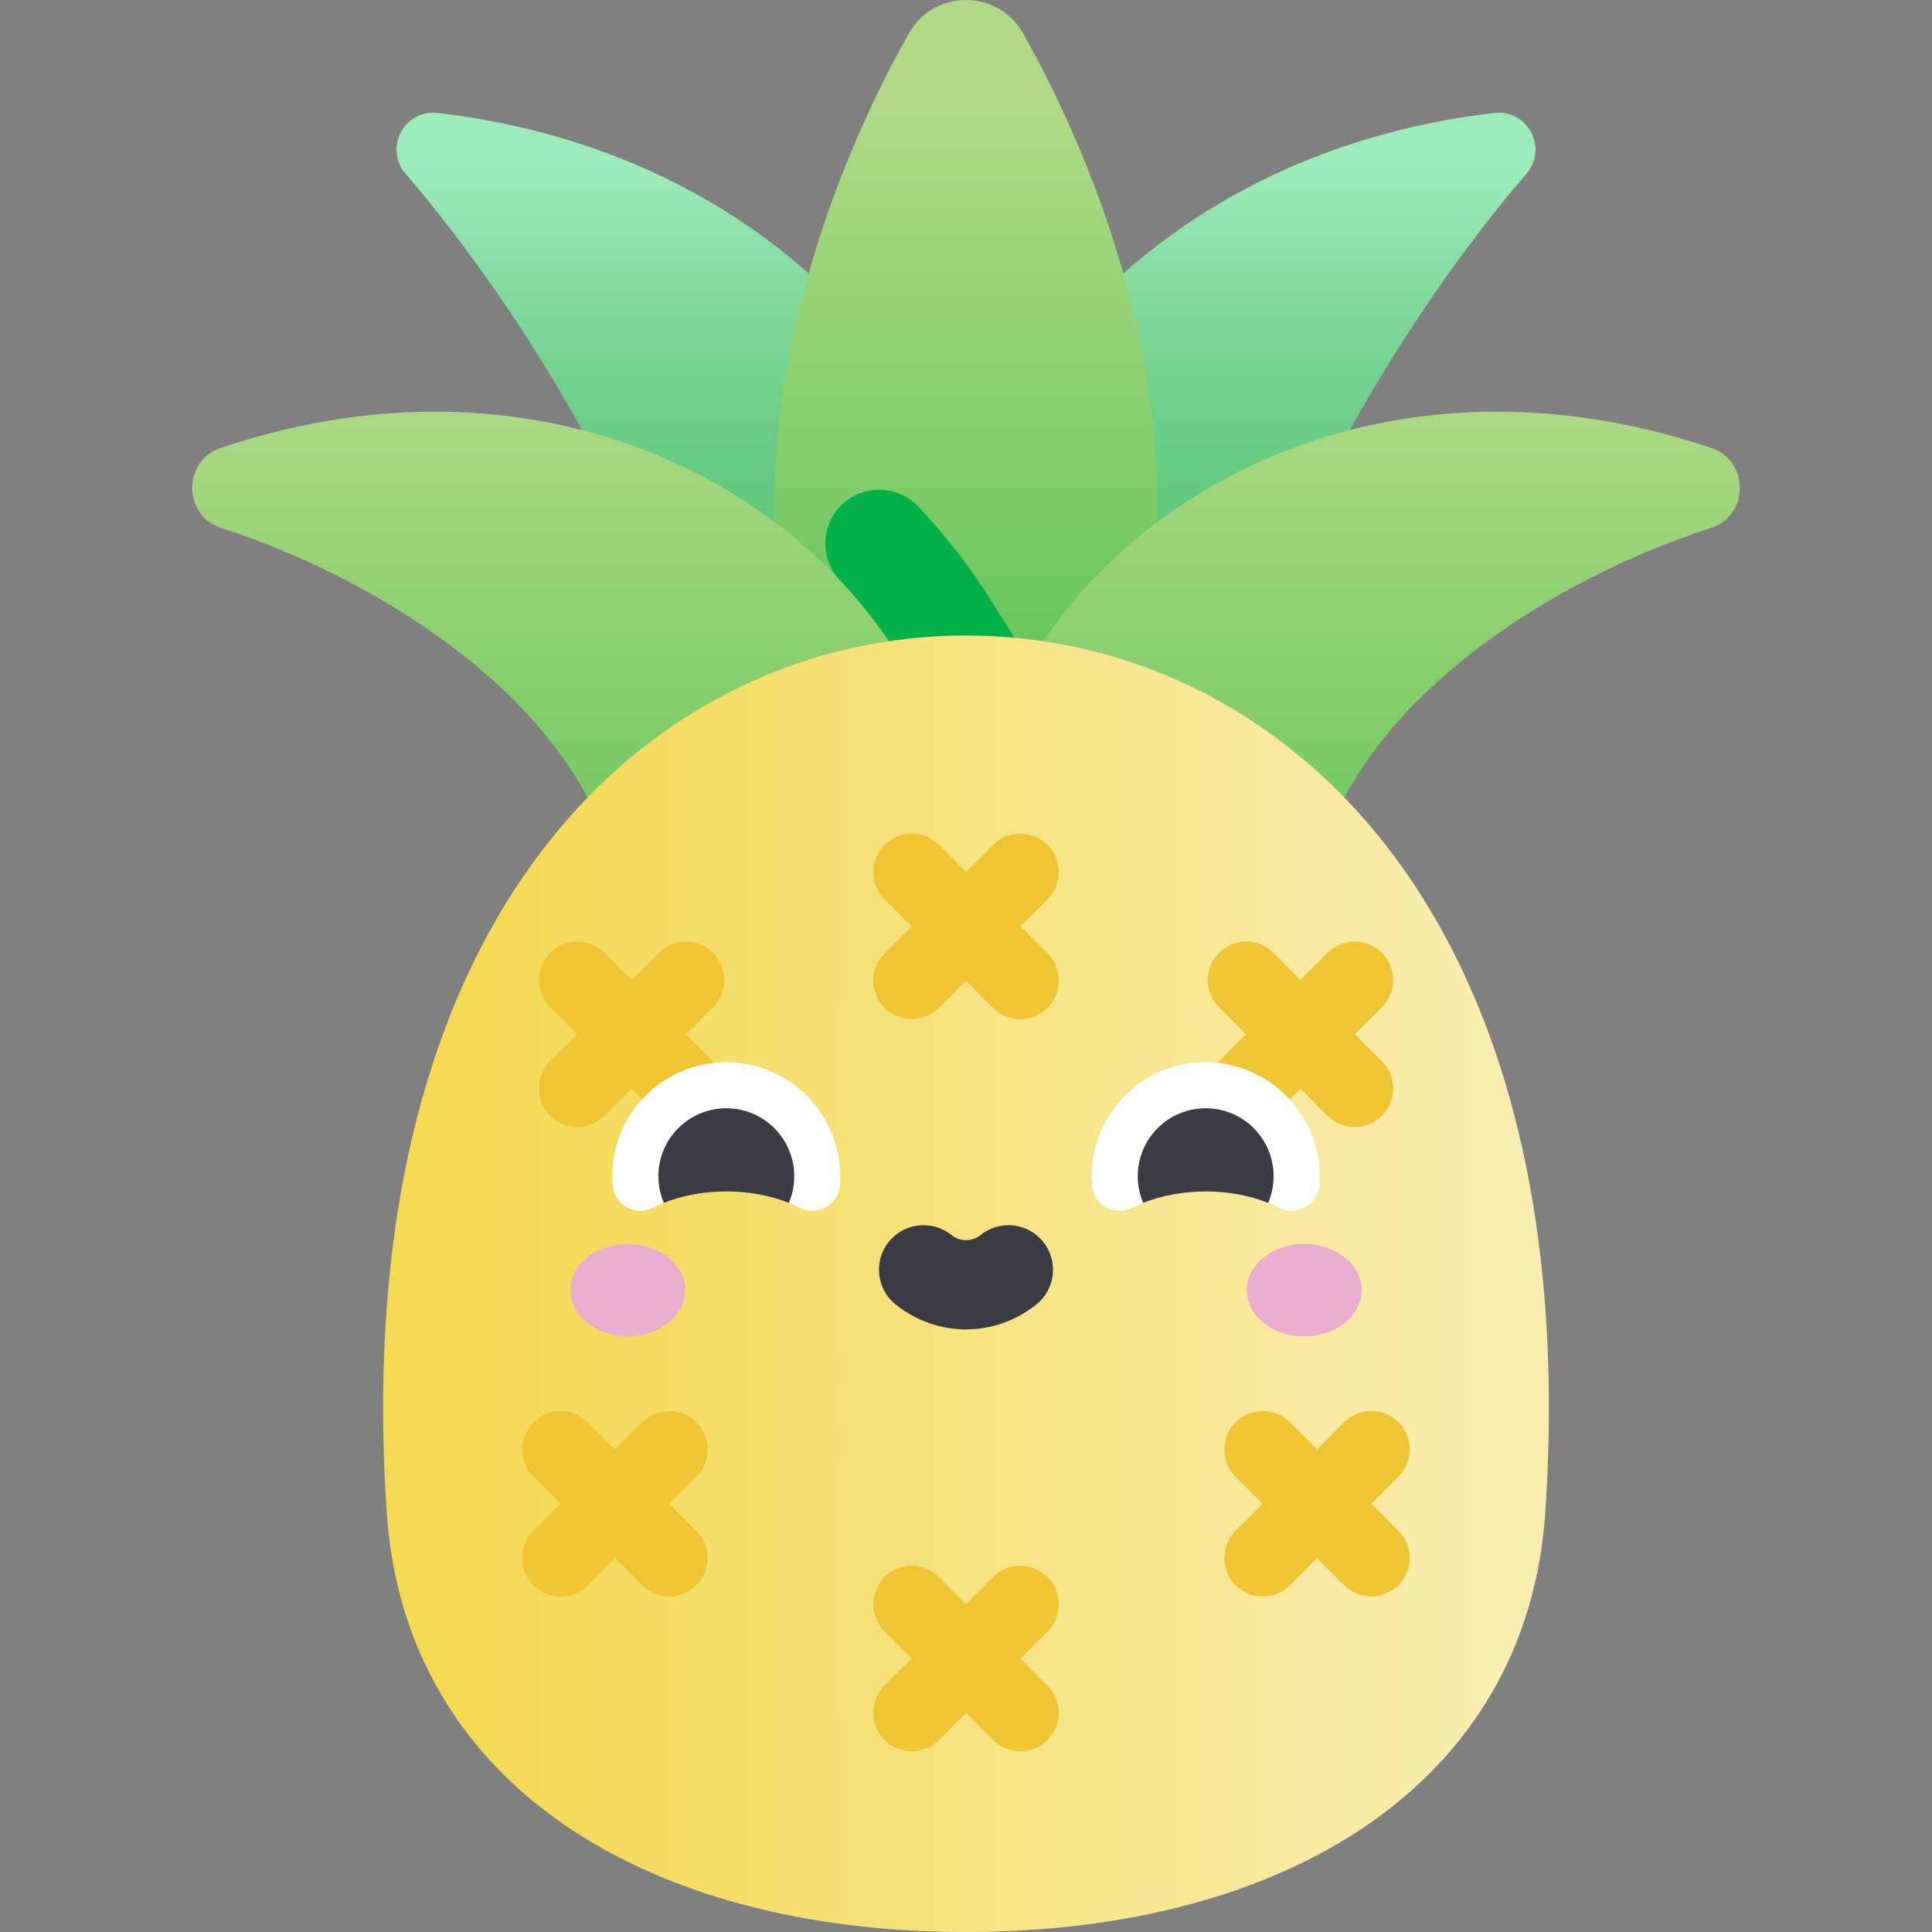 <svg id="Capa_1" enable-background="new 0 0 502 502" height="150" viewBox="0 0 502 502" width="150" xmlns="http://www.w3.org/2000/svg" xmlns:xlink="http://www.w3.org/1999/xlink"><rect x="0" y="0" width="502" height="502" fill="#808080" stroke="none"/><linearGradient id="lg1"><stop offset="0" stop-color="#5ec67a"/><stop offset=".228" stop-color="#63c97f"/><stop offset=".516" stop-color="#73d28f"/><stop offset=".834" stop-color="#8de1a9"/><stop offset="1" stop-color="#9debb9"/></linearGradient><linearGradient id="SVGID_1_" gradientTransform="matrix(-1 0 0 1 502 0)" gradientUnits="userSpaceOnUse" x1="175.994" x2="175.994" xlink:href="#lg1" y1="154.863" y2="43.67"/><linearGradient id="SVGID_2_" gradientUnits="userSpaceOnUse" x1="175.994" x2="175.994" xlink:href="#lg1" y1="154.863" y2="43.67"/><linearGradient id="lg2"><stop offset="0" stop-color="#6ac65e"/><stop offset="1" stop-color="#afd986"/></linearGradient><linearGradient id="SVGID_3_" gradientUnits="userSpaceOnUse" x1="251" x2="251" xlink:href="#lg2" y1="166.834" y2="28.471"/><linearGradient id="SVGID_4_" gradientUnits="userSpaceOnUse" x1="141.687" x2="141.687" xlink:href="#lg2" y1="230.817" y2="100.266"/><linearGradient id="SVGID_5_" gradientTransform="matrix(-1 0 0 1 502 0)" gradientUnits="userSpaceOnUse" x1="141.687" x2="141.687" xlink:href="#lg2" y1="230.817" y2="100.266"/><linearGradient id="SVGID_6_" gradientUnits="userSpaceOnUse" x1="118.775" x2="383.29" y1="333.563" y2="333.563"><stop offset="0" stop-color="#f4d952"/><stop offset="1" stop-color="#f9edaf"/></linearGradient><g><path d="m323.162 173.833c19.021-56.856 52.224-104.083 73.449-128.669 5.734-6.641.334-16.831-8.381-15.813-74.725 8.73-121.203 56.084-135.201 98.82z" fill="url(#SVGID_1_)"/><path d="m178.838 173.833c-19.021-56.856-52.224-104.083-73.449-128.669-5.734-6.641-.334-16.831 8.381-15.813 74.725 8.73 121.203 56.084 135.201 98.82z" fill="url(#SVGID_2_)"/><path d="m284.846 199.747c34.119-65.963 6.352-146.265-19.044-191.138-6.496-11.478-23.109-11.478-29.605 0-25.396 44.873-53.163 125.175-19.044 191.138z" fill="url(#SVGID_3_)"/><path d="m257.119 155.431c-5.338-8.459-11.524-16.403-18.441-23.732-6.257-6.63-17.044-5.723-21.998 1.93-3.512 5.426-2.83 12.533 1.605 17.235 5.708 6.052 10.786 12.586 15.155 19.51l-20.624 20.132c1.319 3.107 2.76 6.19 4.338 9.241h26.28l25.773-25.159z" fill="#04b048"/><path d="m233.439 170.374c-31.515-49.943-99.804-79.654-176.067-53.996-9.969 3.354-9.904 17.589.107 20.813 47.271 15.221 103.832 53.567 103.916 103.51z" fill="url(#SVGID_4_)"/><path d="m268.56 170.374c31.515-49.943 99.804-79.654 176.067-53.996 9.969 3.354 9.904 17.589-.108 20.813-47.271 15.221-103.832 53.567-103.916 103.51z" fill="url(#SVGID_5_)"/><path d="m251 165.126c-79.859 0-161.063 69.642-150.523 227.752 4.706 70.602 67.391 109.122 150.523 109.122s145.817-38.52 150.523-109.123c10.54-158.109-70.664-227.751-150.523-227.751z" fill="url(#SVGID_6_)"/><g fill="#efc534"><g><path d="m236.905 264.795c-2.56 0-5.118-.976-7.071-2.929-3.905-3.905-3.905-10.237.001-14.142l28.19-28.19c3.907-3.905 10.237-3.905 14.143.001 3.905 3.905 3.905 10.237 0 14.142l-28.191 28.19c-1.954 1.951-4.513 2.928-7.072 2.928z"/><path d="m265.096 264.795c-2.56 0-5.118-.976-7.071-2.929l-28.19-28.19c-3.905-3.905-3.906-10.237-.001-14.142s10.237-3.906 14.142-.001l28.191 28.19c3.905 3.905 3.905 10.237 0 14.142-1.953 1.953-4.512 2.93-7.071 2.93z"/></g><g><path d="m236.905 455.04c-2.56 0-5.118-.976-7.071-2.929-3.905-3.905-3.905-10.237.001-14.142l28.19-28.19c3.907-3.904 10.237-3.905 14.143 0s3.905 10.237 0 14.142l-28.191 28.19c-1.954 1.953-4.513 2.929-7.072 2.929z"/><path d="m265.096 455.04c-2.56 0-5.118-.976-7.071-2.929l-28.19-28.19c-3.905-3.905-3.906-10.237-.001-14.142s10.237-3.906 14.142 0l28.191 28.19c3.905 3.905 3.905 10.237 0 14.142-1.953 1.953-4.512 2.929-7.071 2.929z"/></g><g><path d="m150.003 292.837c-2.559 0-5.119-.976-7.071-2.929-3.905-3.905-3.905-10.237 0-14.143l28.191-28.19c3.905-3.905 10.237-3.905 14.143 0 3.905 3.905 3.905 10.237 0 14.143l-28.19 28.19c-1.954 1.953-4.514 2.929-7.073 2.929z"/><path d="m178.194 292.837c-2.559 0-5.119-.976-7.071-2.929l-28.191-28.19c-3.905-3.905-3.905-10.237 0-14.143 3.905-3.905 10.237-3.905 14.143 0l28.19 28.19c3.905 3.905 3.905 10.237 0 14.143-1.953 1.953-4.512 2.929-7.071 2.929z"/></g><g><path d="m145.686 414.823c-2.559 0-5.119-.976-7.071-2.929-3.905-3.905-3.905-10.237 0-14.143l28.19-28.19c3.905-3.905 10.237-3.905 14.143 0 3.905 3.905 3.905 10.237 0 14.143l-28.19 28.19c-1.953 1.953-4.512 2.929-7.072 2.929z"/><path d="m173.877 414.823c-2.559 0-5.119-.976-7.071-2.929l-28.19-28.19c-3.905-3.905-3.905-10.237 0-14.143 3.905-3.905 10.237-3.905 14.143 0l28.19 28.19c3.905 3.905 3.905 10.237 0 14.143-1.953 1.953-4.513 2.929-7.072 2.929z"/></g><g><path d="m356.314 414.823c-2.56 0-5.118-.976-7.071-2.929l-28.19-28.19c-3.905-3.905-3.905-10.237 0-14.143 3.906-3.905 10.236-3.905 14.142 0l28.19 28.19c3.905 3.905 3.905 10.237 0 14.143-1.953 1.953-4.512 2.929-7.071 2.929z"/><path d="m328.123 414.823c-2.56 0-5.118-.976-7.071-2.929-3.905-3.905-3.905-10.237 0-14.143l28.19-28.19c3.906-3.905 10.236-3.905 14.143 0 3.905 3.905 3.905 10.237 0 14.143l-28.19 28.19c-1.954 1.953-4.512 2.929-7.072 2.929z"/></g><g><path d="m351.997 292.837c-2.56 0-5.118-.976-7.071-2.929l-28.19-28.19c-3.905-3.905-3.905-10.237 0-14.143 3.906-3.905 10.236-3.905 14.142 0l28.191 28.19c3.905 3.905 3.905 10.237 0 14.143-1.954 1.953-4.512 2.929-7.072 2.929z"/><path d="m323.807 292.837c-2.56 0-5.118-.976-7.071-2.929-3.905-3.905-3.905-10.237 0-14.143l28.19-28.19c3.906-3.905 10.236-3.905 14.143 0 3.905 3.905 3.905 10.237 0 14.143l-28.191 28.19c-1.953 1.953-4.512 2.929-7.071 2.929z"/></g></g><g><ellipse cx="163.114" cy="335.233" fill="#eaadcd" rx="14.936" ry="12.003"/><ellipse cx="338.885" cy="335.233" fill="#eaadcd" rx="14.936" ry="12.003"/><path d="m188.721 309.581c7.183 0 13.813 1.589 19.159 4.273 4.544 2.281 9.962-.801 10.365-5.87.113-1.423.125-2.875.029-4.348-.991-15.146-13.602-27.24-28.775-27.629-16.713-.428-30.396 12.992-30.396 29.608 0 .843.036 1.678.105 2.503.422 5.01 5.857 7.995 10.349 5.738 5.348-2.685 11.979-4.275 19.164-4.275z" fill="#fff"/><path d="m251 345.419c-6.447 0-12.894-2.155-18.274-6.465-4.989-3.997-5.794-11.282-1.797-16.271 3.997-4.99 11.282-5.793 16.271-1.797 2.237 1.792 5.361 1.792 7.598 0 4.988-3.997 12.273-3.193 16.271 1.797 3.997 4.989 3.193 12.274-1.797 16.271-5.378 4.31-11.825 6.465-18.272 6.465z" fill="#3b3b44"/><path d="m188.721 309.581c5.926 0 11.473 1.082 16.237 2.967.911-2.129 1.415-4.47 1.415-6.933 0-9.749-7.903-17.652-17.652-17.652s-17.652 7.903-17.652 17.652c0 2.463.504 4.803 1.415 6.933 4.764-1.885 10.312-2.967 16.237-2.967z" fill="#3b3b44"/><path d="m313.279 309.581c7.183 0 13.813 1.589 19.158 4.273 4.544 2.281 9.962-.801 10.365-5.87.113-1.423.125-2.875.029-4.348-.991-15.146-13.602-27.24-28.775-27.629-16.713-.428-30.396 12.992-30.396 29.608 0 .843.035 1.678.105 2.503.422 5.01 5.857 7.995 10.349 5.738 5.348-2.685 11.98-4.275 19.165-4.275z" fill="#fff"/><path d="m313.279 309.581c5.926 0 11.473 1.082 16.237 2.967.911-2.129 1.415-4.47 1.415-6.933 0-9.749-7.903-17.652-17.652-17.652s-17.652 7.903-17.652 17.652c0 2.463.504 4.803 1.415 6.933 4.763-1.885 10.311-2.967 16.237-2.967z" fill="#3b3b44"/></g></g></svg>
